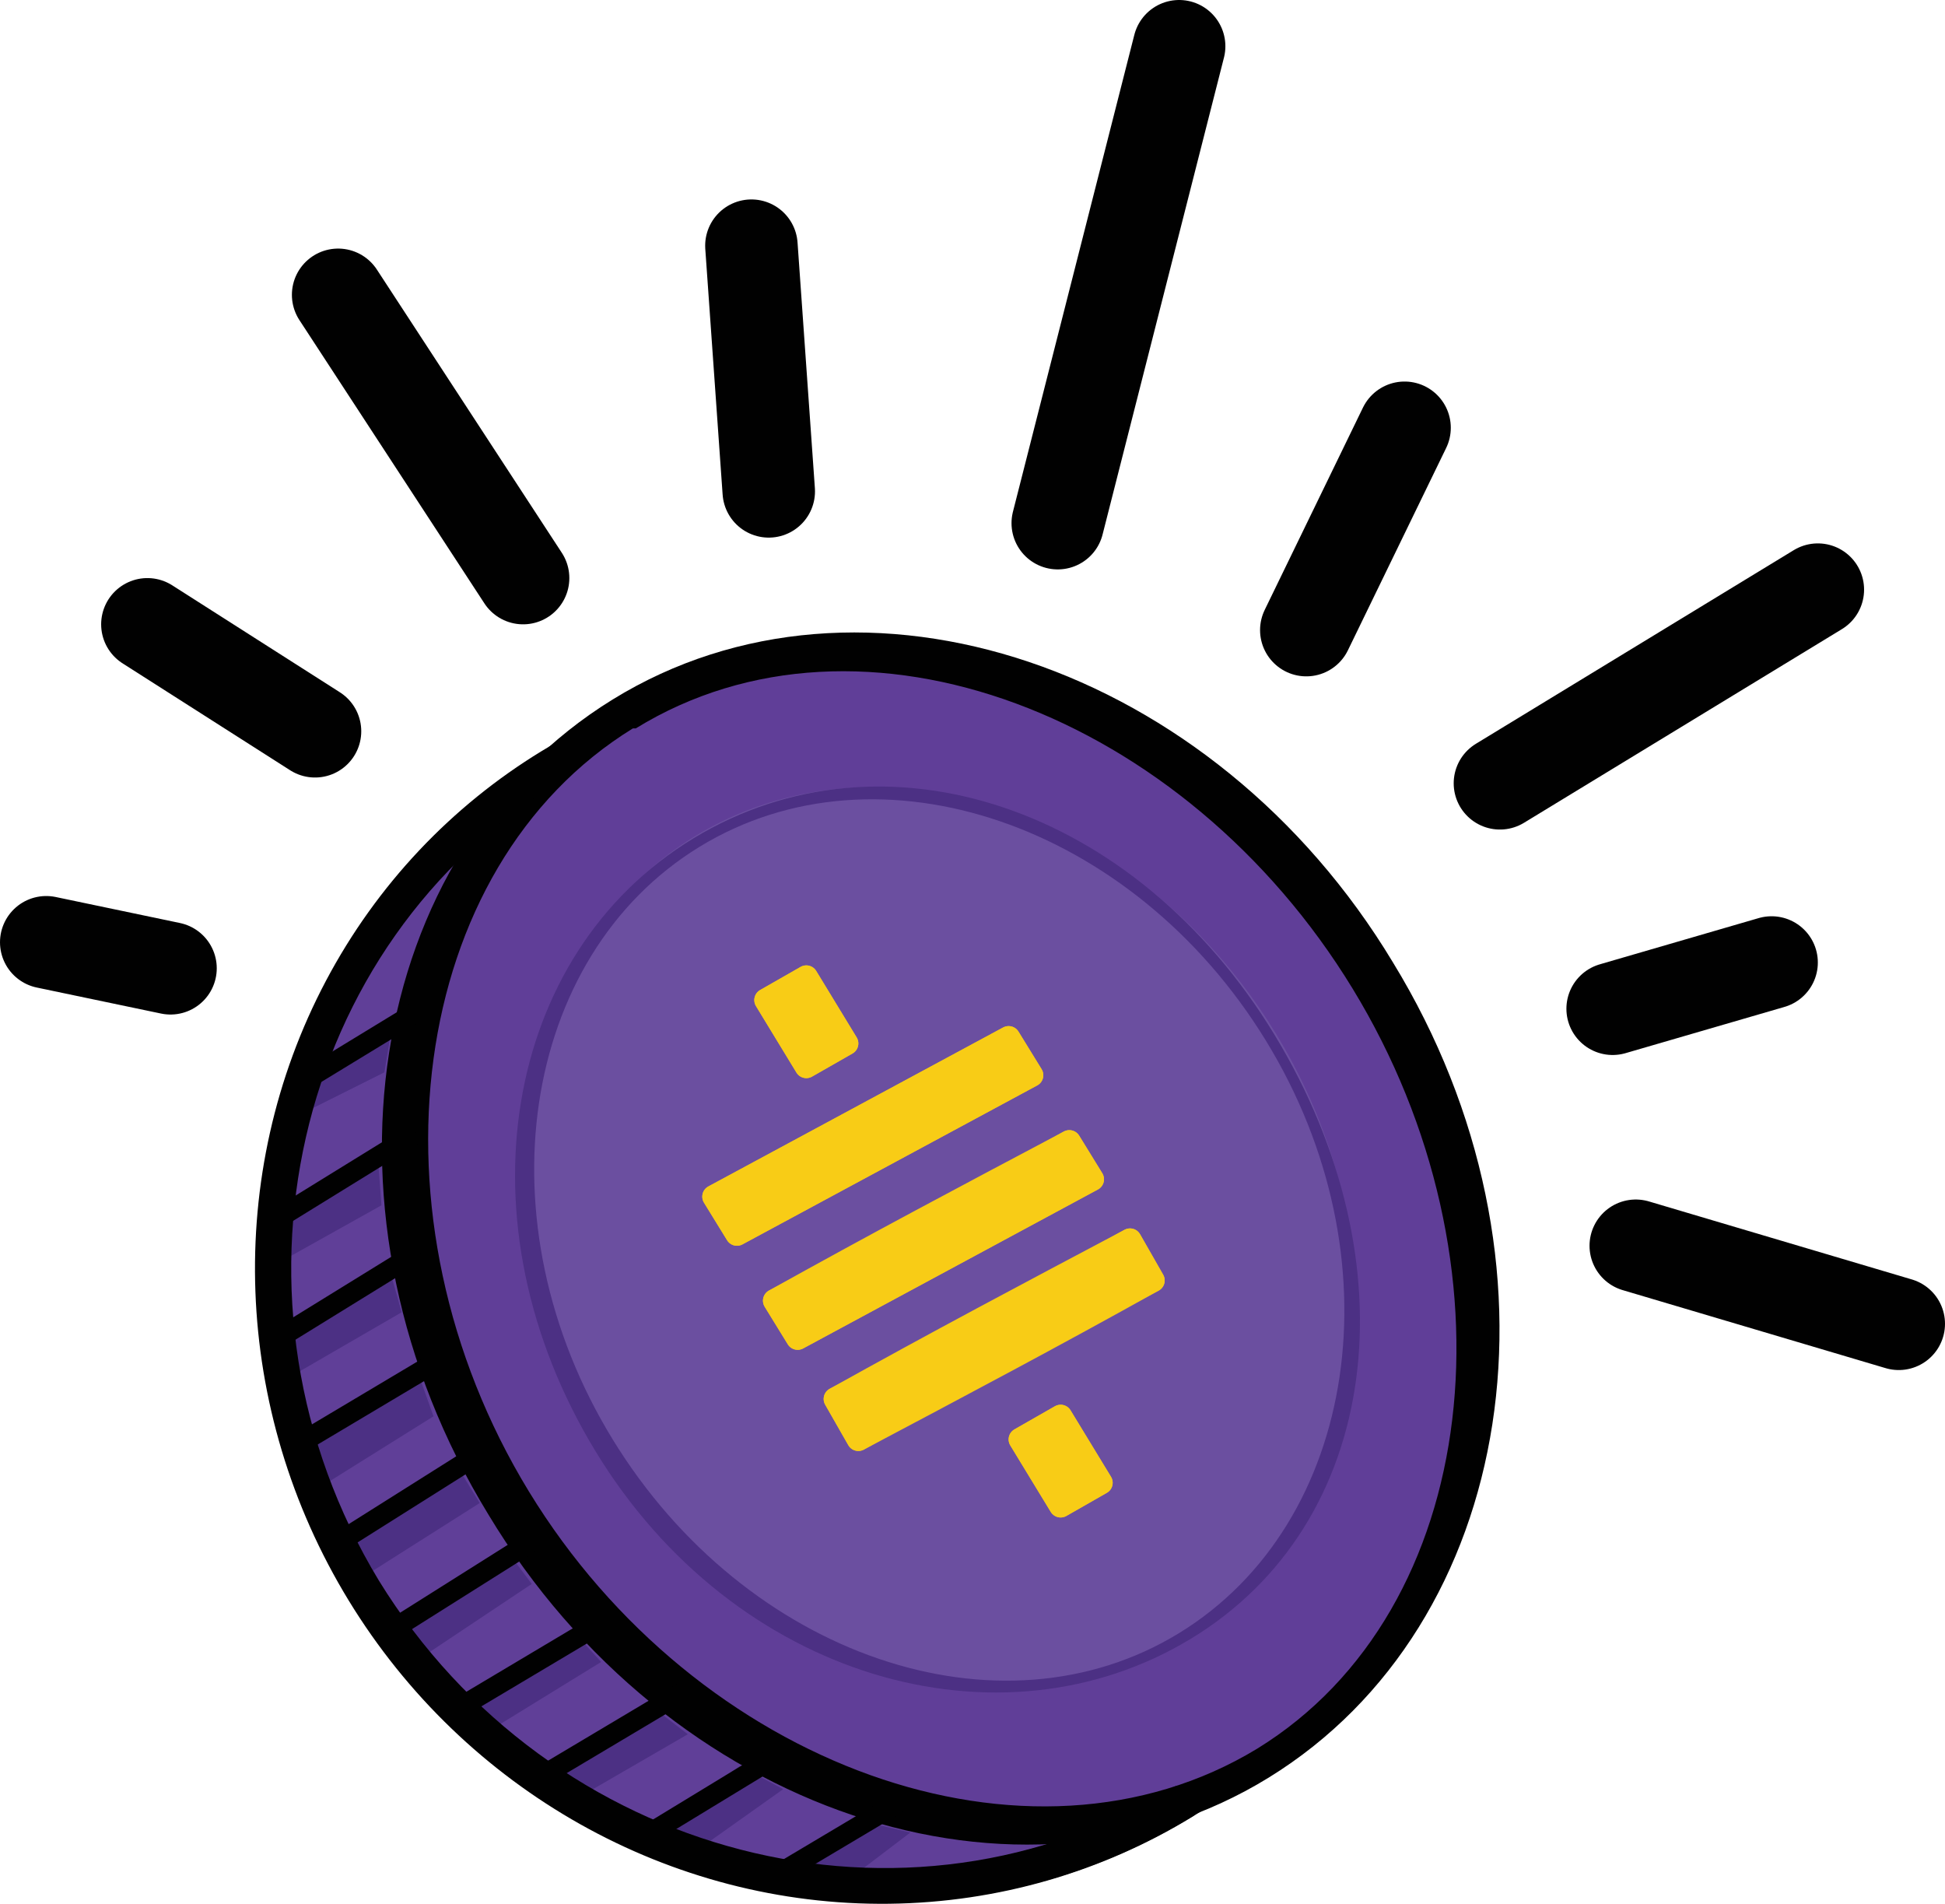 <?xml version="1.0" encoding="UTF-8" standalone="no"?>
<svg
   version="1.1"
   viewBox="0 0 67.3 65.867"
   id="svg34"
   width="67.3"
   height="65.867"
   xmlns="http://www.w3.org/2000/svg"
   xmlns:svg="http://www.w3.org/2000/svg">
  <defs
     id="defs1">
    <style
       id="style1">
      .cls-1 {
        fill: #603e98;
      }

      .cls-2 {
        fill: #010101;
      }

      .cls-3 {
        fill: #f8cc16;
        stroke: #f8cc16;
        stroke-width: .8px;
      }

      .cls-3, .cls-4 {
        stroke-linecap: round;
        stroke-linejoin: round;
      }

      .cls-5 {
        fill: #6b4fa0;
      }

      .cls-6 {
        fill: #4c3084;
      }

      .cls-7 {
        stroke-width: .7px;
      }

      .cls-7, .cls-8 {
        fill: none;
      }

      .cls-7, .cls-8, .cls-9 {
        stroke-miterlimit: 10;
      }

      .cls-7, .cls-8, .cls-9, .cls-4 {
        stroke: #010101;
      }

      .cls-8, .cls-9 {
        stroke-width: 1.2px;
      }

      .cls-9 {
        fill: #603f98;
      }

      .cls-4 {
        fill: #f69320;
        stroke-width: 3.2px;
      }
    </style>
  </defs>
  <!-- Generator: Adobe Illustrator 28.6.0, SVG Export Plug-In . SVG Version: 1.2.0 Build 709)  -->
  <g
     id="g34"
     transform="translate(-216.3,-215.4)">
    <g
       id="Layer_1">
      <ellipse
         class="cls-9"
         cx="246.3"
         cy="259.8"
         rx="20.4"
         ry="21"
         transform="rotate(-31.4,246.343,259.836)"
         id="ellipse1" />
      <g
         id="g2">
        <ellipse
           class="cls-1"
           cx="248.8"
           cy="258.3"
           rx="17.5"
           ry="21"
           transform="rotate(-31.4,248.722,258.201)"
           id="ellipse2" />
        <path
           class="cls-2"
           d="m 260.2,276.9 c -8.6,5.3 -20.8,1.2 -27,-9.1 -6.3,-10.3 -4.3,-22.9 4.3,-28.2 8.6,-5.3 20.8,-1.2 27,9.1 6.3,10.3 4.3,22.9 -4.3,28.2 z m -22,-36.3 c -7.8,4.8 -9.4,16.9 -3.6,26.4 5.8,9.5 17.3,13.7 25.2,8.9 7.8,-4.8 9.1,-16.8 3.3,-26.3 -5.8,-9.5 -17,-13.8 -24.8,-9 z"
           id="path2" />
      </g>
      <polygon
         class="cls-6"
         points="228,268.7 232.1,266.1 232.9,267.4 228.8,270 "
         id="polygon2" />
      <g
         id="g3">
        <ellipse
           class="cls-5"
           cx="248.8"
           cy="258.3"
           rx="13.6"
           ry="16.3"
           transform="rotate(-31.4,248.722,258.201)"
           id="ellipse3" />
        <path
           class="cls-6"
           d="m 257.5,272.1 c -6.6,4 -15.8,1.4 -20.6,-6.5 -4.8,-7.9 -3.2,-17.2 3.4,-21.2 6.6,-4 15.3,-1.1 20.1,6.8 4.8,7.9 3.7,16.9 -2.9,20.9 z m -17,-27.4 c -6.2,3.8 -7.6,13 -3,20.5 4.6,7.5 13.4,10.5 19.6,6.7 6.2,-3.8 7.6,-13 3,-20.5 -4.6,-7.5 -13.4,-10.5 -19.6,-6.7 z"
           id="path3" />
      </g>
      <line
         class="cls-7"
         x1="227.8"
         y1="268.9"
         x2="232.4"
         y2="266"
         id="line3" />
      <polygon
         class="cls-6"
         points="229.9,271.6 233.8,269 234.7,270.2 230.8,272.8 "
         id="polygon3" />
      <line
         class="cls-7"
         x1="230"
         y1="271.7"
         x2="234.6"
         y2="268.8"
         id="line4" />
      <polygon
         class="cls-6"
         points="232,274.3 236.1,271.8 237.1,272.9 233.2,275.3 "
         id="polygon4" />
      <polygon
         class="cls-6"
         points="234.9,276.7 238.8,274.4 240.1,275.4 236.3,277.6 "
         id="polygon5" />
      <polygon
         class="cls-6"
         points="238.4,278.9 241.9,276.5 243.4,277.3 240.3,279.5 "
         id="polygon6" />
      <polygon
         class="cls-6"
         points="243.2,280.3 246.1,278.4 247.8,278.8 245.3,280.7 "
         id="polygon7" />
      <polygon
         class="cls-6"
         points="226.8,265.4 230.8,263 231.3,264.4 227.3,266.9 "
         id="polygon8" />
      <polygon
         class="cls-6"
         points="226.2,261.5 229.8,259.4 230.2,260.8 226.4,263 "
         id="polygon9" />
      <polygon
         class="cls-6"
         points="226.1,257.6 229.4,255.8 229.5,257.1 226.1,259 "
         id="polygon10" />
      <polygon
         class="cls-6"
         points="227.4,252.5 229.8,251.3 229.6,252.5 227,253.8 "
         id="polygon11" />
      <line
         class="cls-7"
         x1="232.5"
         y1="274.3"
         x2="237.2"
         y2="271.5"
         id="line11" />
      <line
         class="cls-7"
         x1="235.3"
         y1="276.7"
         x2="240"
         y2="273.9"
         id="line12" />
      <line
         class="cls-7"
         x1="238.5"
         y1="279"
         x2="243.1"
         y2="276.2"
         id="line13" />
      <line
         class="cls-7"
         x1="226.4"
         y1="265.5"
         x2="231.1"
         y2="262.7"
         id="line14" />
      <line
         class="cls-7"
         x1="226.1"
         y1="261.6"
         x2="230.8"
         y2="258.7"
         id="line15" />
      <line
         class="cls-7"
         x1="226"
         y1="257.5"
         x2="230.7"
         y2="254.6"
         id="line16" />
      <line
         class="cls-7"
         x1="226.8"
         y1="252.8"
         x2="230.9"
         y2="250.3"
         id="line17" />
      <line
         class="cls-7"
         x1="243.3"
         y1="280.2"
         x2="247.5"
         y2="277.7"
         id="line18" />
      <line
         class="cls-4"
         x1="242.9"
         y1="232.4"
         x2="242.3"
         y2="223.9"
         id="line19" />
      <line
         class="cls-4"
         x1="252.9"
         y1="233.5"
         x2="257.1"
         y2="217"
         id="line20" />
      <line
         class="cls-4"
         x1="261.5"
         y1="237.2"
         x2="264.9"
         y2="230.2"
         id="line21" />
      <line
         class="cls-4"
         x1="268.2"
         y1="242.5"
         x2="279.2"
         y2="235.8"
         id="line22" />
      <line
         class="cls-4"
         x1="272.1"
         y1="250.3"
         x2="277.6"
         y2="248.7"
         id="line23" />
      <line
         class="cls-4"
         x1="272.9"
         y1="258.5"
         x2="282"
         y2="261.2"
         id="line24" />
      <line
         class="cls-4"
         x1="234.4"
         y1="235.4"
         x2="228"
         y2="225.6"
         id="line25" />
      <line
         class="cls-4"
         x1="227.2"
         y1="240.7"
         x2="221.4"
         y2="237"
         id="line26" />
      <line
         class="cls-4"
         x1="222.2"
         y1="248.9"
         x2="217.9"
         y2="248"
         id="line27" />
      <path
         class="cls-8"
         d="m 257.3,277.7 c -9.6,5.9 -22.3,2.6 -28.4,-7.3 -6,-9.9 -3.1,-22.7 6.5,-28.5"
         id="path27" />
      <g
         id="g33">
        <path
           class="cls-3"
           d="m 241.8,258.1 10.2,-5.5 -0.8,-1.3 -10.2,5.5 z m 4.2,7.1 c 3.4,-1.8 6.8,-3.6 10.2,-5.5 l -0.8,-1.4 c -3.4,1.8 -6.8,3.6 -10.2,5.5 z m 7.3,-10.3 c -3.4,1.8 -6.8,3.6 -10.2,5.5 l 0.8,1.3 10.2,-5.5 z m -7.7,-3.4 -1.4,-2.3 -1.4,0.8 1.4,2.3 z m 8.8,15.2 -1.4,-2.3 -1.4,0.8 1.4,2.3 z"
           id="path28" />
        <path
           class="cls-3"
           d="m 241.8,258.1 -0.8,-1.3 10.2,-5.5 0.8,1.3 z"
           id="path29" />
        <path
           class="cls-3"
           d="m 246,265.2 -0.8,-1.4 c 3.4,-1.8 6.8,-3.6 10.2,-5.5 l 0.8,1.4 c -3.4,1.8 -6.8,3.6 -10.2,5.5 z"
           id="path30" />
        <path
           class="cls-3"
           d="m 253.3,254.9 0.8,1.3 -10.2,5.5 -0.8,-1.3 c 3.4,-1.8 6.8,-3.6 10.2,-5.5 z"
           id="path31" />
        <path
           class="cls-3"
           d="m 245.6,251.5 -1.4,0.8 -1.4,-2.3 1.4,-0.8 z"
           id="path32" />
        <path
           class="cls-3"
           d="m 254.4,266.7 -1.4,0.8 -1.4,-2.3 1.4,-0.8 z"
           id="path33" />
      </g>
    </g>
  </g>
</svg>
